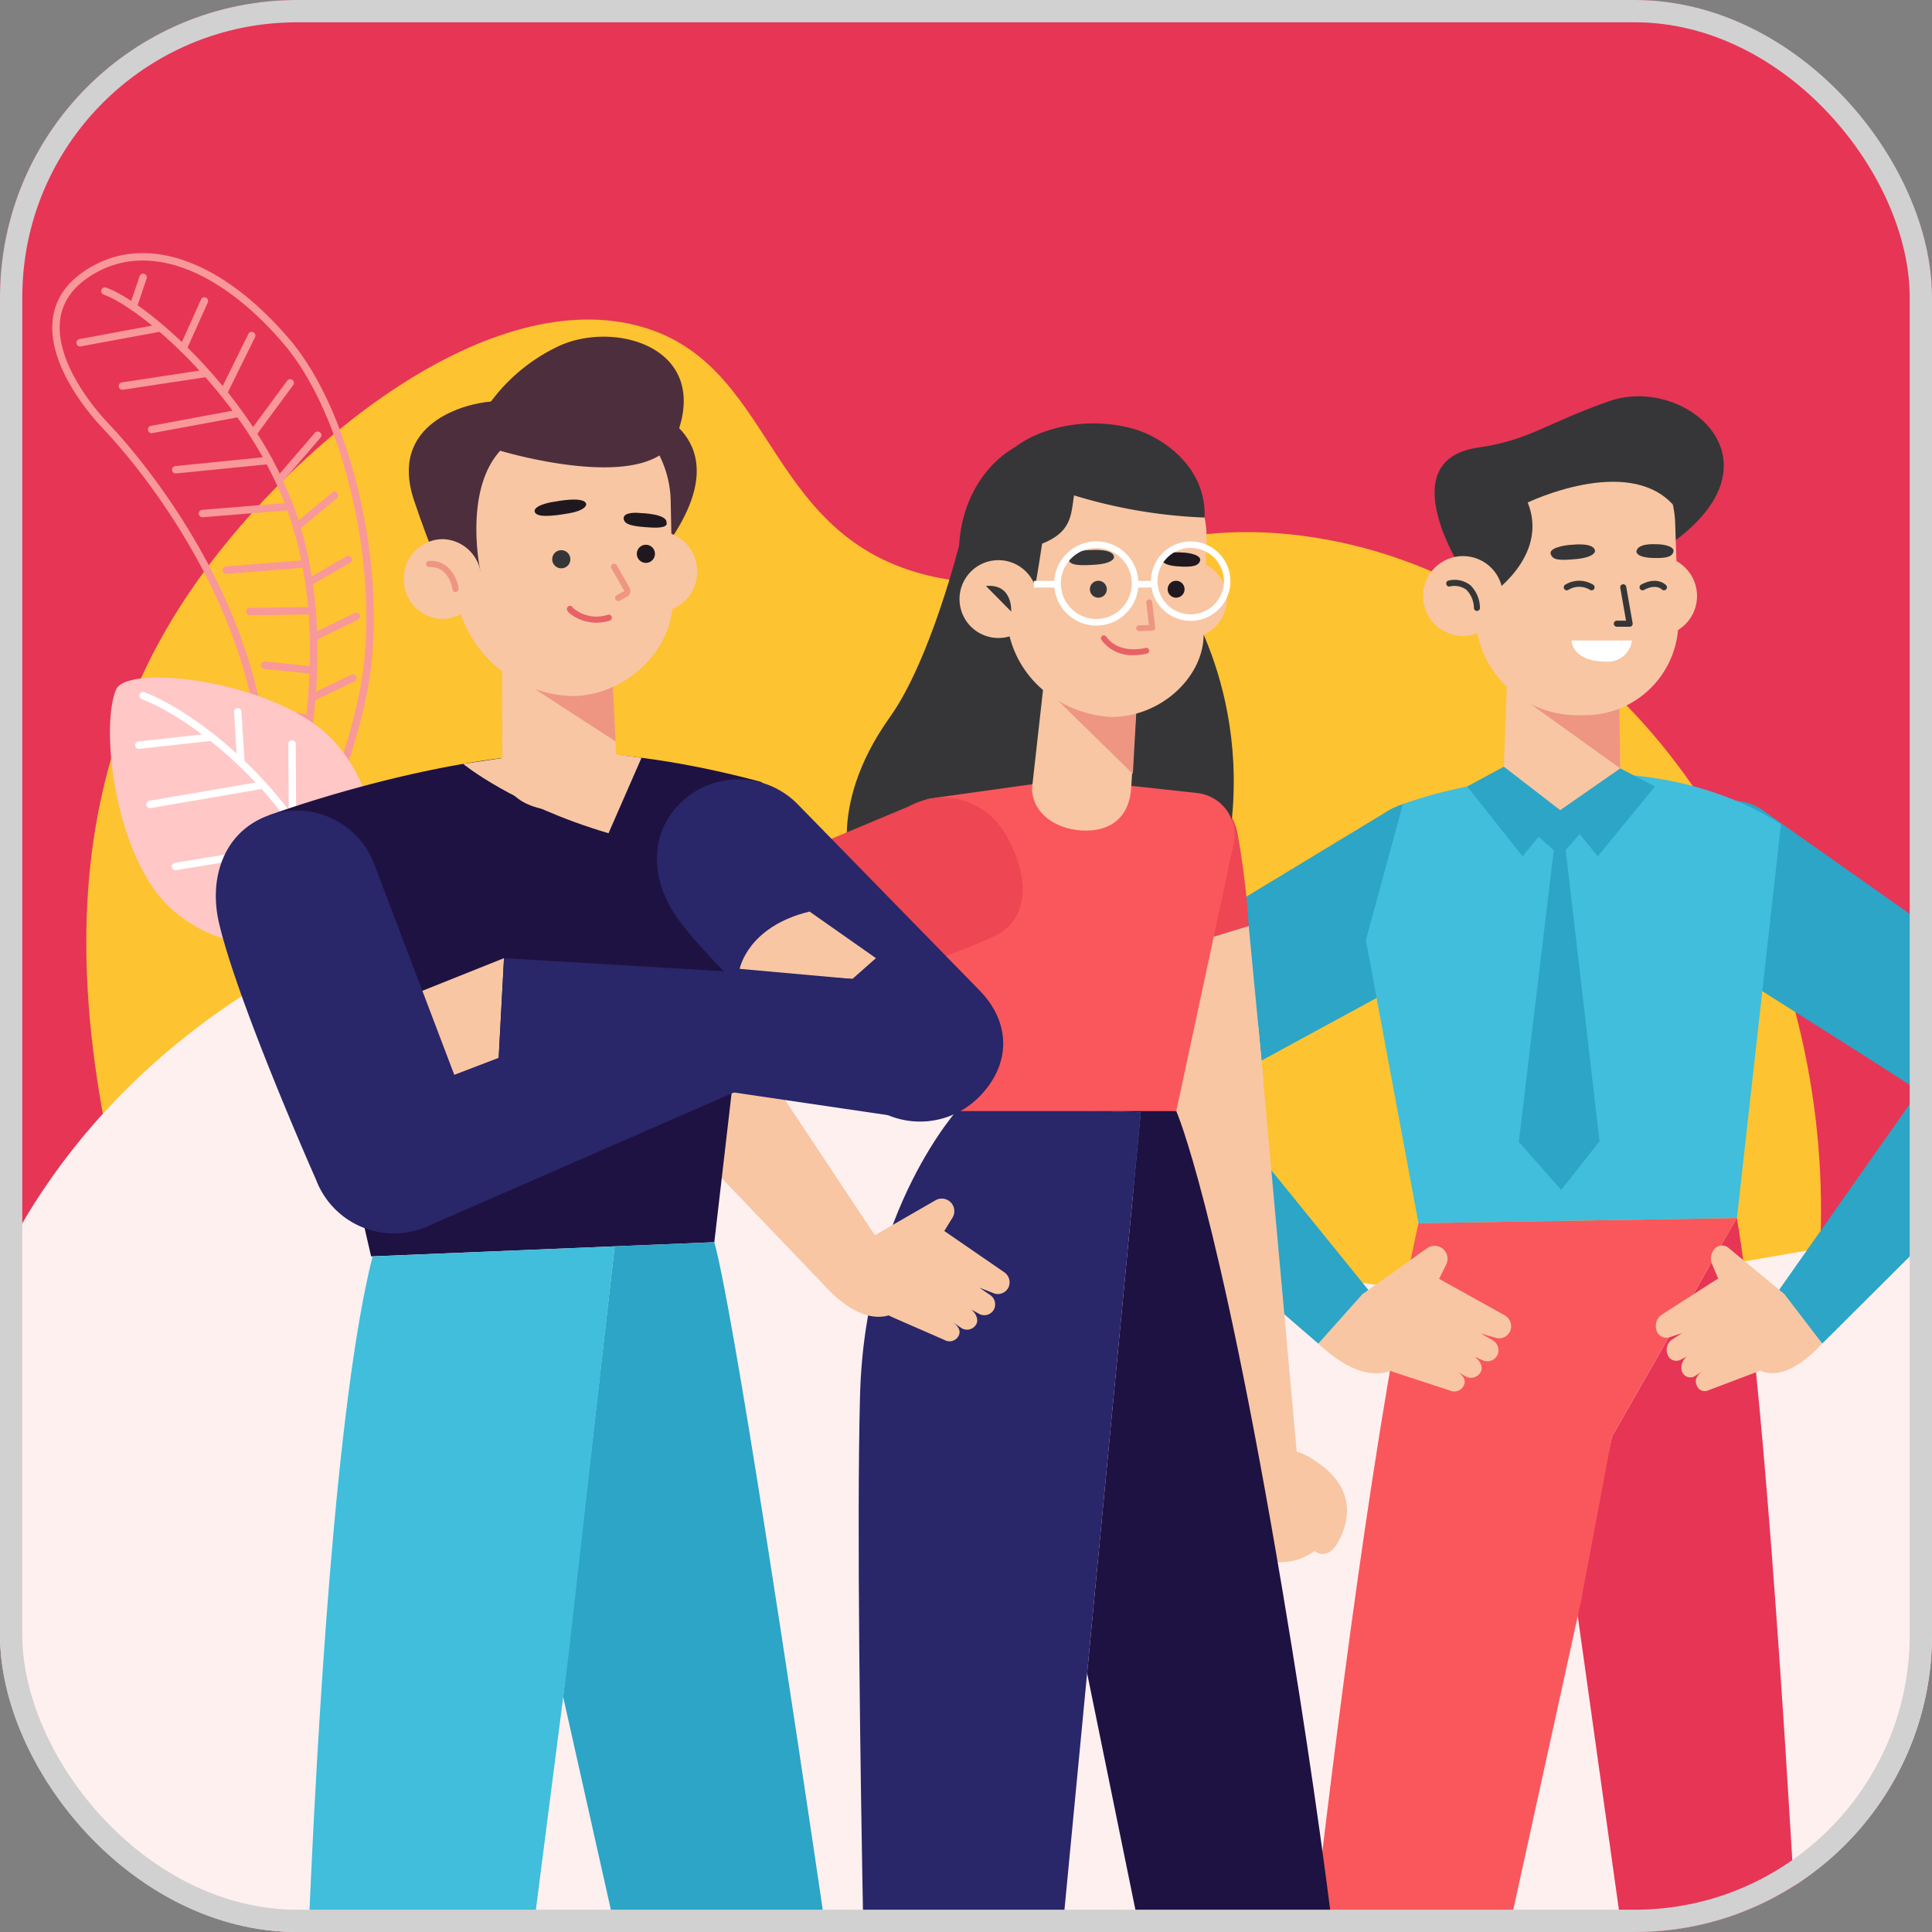 <svg xmlns="http://www.w3.org/2000/svg" xmlns:xlink="http://www.w3.org/1999/xlink" width="260" height="260" viewBox="0 0 260 260"><rect x="0" y="0" width="260" height="260" fill="#808080" stroke="none"/><defs><clipPath id="a"><rect width="260" height="260" rx="40" transform="translate(-485.418 1149.357)" fill="none"/></clipPath></defs><g transform="translate(-139 -1032)"><g transform="translate(624.418 -117.357)"><g clip-path="url(#a)"><rect width="260" height="260" rx="40" transform="translate(-485.418 1149.357)" fill="#e73555"/><path d="M-399.8,1193.14c-20.815-5.249-47.325,17-60.178,36.005-23.343,34.52-11.89,73.515-3.5,102.1,5.4,18.4,11.814,40.121,27.655,44.031,18.112,4.471,32.447-17.792,47.231-11.877,13.392,5.359,6.365,25.522,21.44,38.527,17.621,15.2,51.713,8.781,71.156.29,38.458-16.794,50.03-54.976,52.824-66.336,9.228-37.523-4.6-81.032-35.423-101.677-5.175-3.466-15.493-10.378-30.493-12.593-24.852-3.67-34.253,9.73-52.094,5.024C-382.9,1220.905-381.042,1197.871-399.8,1193.14Z" fill="#fdc331"/><path d="M-486.461,1321.874c20.56-45.955,79.383-64.957,113.74-50.327,20.662,8.8,17.328,23.307,39.256,38.249,49.578,33.782,110.979-10.169,128.838,12.581,16.532,21.061-11.545,89.989-57.877,106.191-37.6,13.15-56.79-19.076-118.269-12.078-44.555,5.071-56.07,24.453-77.505,15.1C-488.185,1418.535-505.137,1363.618-486.461,1321.874Z" fill="#fff0f0"/><path d="M-273.363,1364.9l6.508,46.462h23.309c-1.677-30.023-4.729-77.78-8.124-98.093l-16.809,29.393Z" fill="#e73555"/><path d="M-294.524,1313.968c-5.763,25.9-11.211,69.137-14.436,97.4h26.094l10.2-46.462,4.183-22.238,16.809-29.393Z" fill="#f9575c"/><path d="M-285.958,1260.837a9.879,9.879,0,0,0-13.27-1.992l-41.545,25.162a10.635,10.635,0,0,0-3.009,14.469h0c3.315,5.25,7.5,6.326,12.463,2.6,4.4-3.3,43.183-23.587,46.367-25.986C-280.5,1271.741-282.478,1265.184-285.958,1260.837Z" fill="#2ca5c6"/><path d="M-300.632,1323.74l-29.613-36.535a8.858,8.858,0,0,0-12.814-.326h0c-3.622,3.608-2.7,10.616,1.134,14l33.914,29.3Z" fill="#2ca5c6"/><path d="M-282.963,1326.343l-8.784-4.886.952-1.933a1.738,1.738,0,0,0-.407-2.071,1.74,1.74,0,0,0-2.162-.116l-8.707,6.182-5.94,6.66c4.682,4.322,7.845,4.388,9.7,3.654.21.079.417.164.631.234l7.362,2.412a1.417,1.417,0,0,0,1.851-.594c.263-.476.378-1.251-1.027-2.032l1.4.781a1.475,1.475,0,0,0,1.941-.649c.343-.621-.018-1.472-.839-2.051l1.081.471a1.512,1.512,0,0,0,2.059-.814,1.568,1.568,0,0,0-.748-1.912l-1.552-.86,1.862.525a1.64,1.64,0,0,0,2.153-.984A1.7,1.7,0,0,0-282.963,1326.343Z" fill="#f8c6a3"/><path d="M-259.054,1260.781c2.793-4.02,7.783-4.876,11.457-1.965l35.8,25.245c4.081,3.235,5.214,9.636,2.563,14.475h0c-2.872,5.243-6.482,6.311-10.761,2.577-3.794-3.311-37.214-23.673-39.957-26.079C-263.786,1271.675-262.068,1265.122-259.054,1260.781Z" fill="#2ca5c6"/><path d="M-246.536,1323.714l25.642-36.476a6.949,6.949,0,0,1,11.059-.3h0c3.117,3.615,2.3,10.622-1.011,14l-29.338,29.228Z" fill="#2ca5c6"/><path d="M-261.791,1326.281l7.592-4.869-.818-1.934a1.939,1.939,0,0,1,.357-2.071,1.345,1.345,0,0,1,1.866-.111l7.5,6.2,5.111,6.672c-4.051,4.313-6.78,4.373-8.377,3.635-.181.078-.36.163-.545.233l-6.359,2.4a1.146,1.146,0,0,1-1.6-.6c-.226-.477-.324-1.252.891-2.03l-1.215.778a1.194,1.194,0,0,1-1.673-.653,1.806,1.806,0,0,1,.729-2.049l-.934.469a1.247,1.247,0,0,1-1.775-.818,1.683,1.683,0,0,1,.649-1.911l1.342-.857-1.608.522a1.37,1.37,0,0,1-1.856-.989A1.822,1.822,0,0,1-261.791,1326.281Z" fill="#f8c6a3"/><path d="M-296.63,1257.587s10.363-4.125,25.978-4.125,24.905,6.852,24.905,6.852l-5.923,52.957-42.854.7-7.084-38.092Z" fill="#40bedb"/><path d="M-288.539,1226.292s-9.8-14.968,2-16.694c7.049-1.03,9.082-3.241,17.7-6.259,9.973-3.491,23.691,7.671,8.9,18.736l-23.114-5.031Z" fill="#363638"/><circle cx="5.375" cy="5.375" r="5.375" transform="translate(-270.014 1229.568) rotate(-45)" fill="#f8c6a3"/><path d="M-267.615,1236.207l.265,18.464c.041,5.192-3.521,5.581-8.632,5.581h0c-4.362,0-6.577-1.576-7.118-5.9l.719-19.629Z" fill="#f8c6a3"/><path d="M-267.371,1252.762l-12.13-8.7,11.965-3.437Z" fill="#ee9681"/><path d="M-273.168,1245.607h1.041a12.577,12.577,0,0,0,12.57-12.99l-.425-12.906a13.11,13.11,0,0,0-13.1-12.68h0c-7.241,0-14.38,5.87-14.38,13.111l.621,12.452A13.694,13.694,0,0,0-273.168,1245.607Z" fill="#f8c6a3"/><path d="M-266.108,1233.7h-1.723a.407.407,0,0,1-.407-.407.407.407,0,0,1,.407-.407h1.238l-.777-4.424a.407.407,0,0,1,.33-.472.409.409,0,0,1,.472.331l.861,4.9a.406.406,0,0,1-.089.333A.407.407,0,0,1-266.108,1233.7Z" fill="#363638"/><path d="M-273.736,1222.66s2.9-.34,2.968.866c0,0,.024.817-2.508,1.064s-3.2.079-3.454-.681S-275.1,1222.713-273.736,1222.66Z" fill="#363638"/><path d="M-262.628,1222.594s-2.408-.172-2.568.967c0,0-.089.771,2.018.875s2.782-.192,2.96-.818C-260.015,1222.908-261.486,1222.574-262.628,1222.594Z" fill="#363638"/><path d="M-265.8,1235.55h-8.121s-.022,2.842,4.7,2.849A3.261,3.261,0,0,0-265.8,1235.55Z" fill="#fff"/><path d="M-274.566,1228.8a.407.407,0,0,1-.359-.214.408.408,0,0,1,.165-.552,3.586,3.586,0,0,1,3.771.029.408.408,0,0,1,.09.569.406.406,0,0,1-.568.091,2.789,2.789,0,0,0-2.906.028A.407.407,0,0,1-274.566,1228.8Z" fill="#363638"/><path d="M-264.366,1228.8a.408.408,0,0,1-.359-.214.407.407,0,0,1,.165-.552c2.17-1.171,3.317.03,3.365.082a.408.408,0,0,1-.023.576.407.407,0,0,1-.572-.019c-.041-.04-.8-.775-2.383.078A.407.407,0,0,1-264.366,1228.8Z" fill="#363638"/><path d="M-285.122,1229.617s8.254-5.249,5.3-12.636c0,0,13.379-6.455,19.527.271l1.647-8.6-10.565-4.273-16.545,6.528-4.27,6.377,1.435,8.23Z" fill="#363638"/><circle cx="5.375" cy="5.375" r="5.375" transform="translate(-295.564 1232.463) rotate(-67.383)" fill="#f8c6a3"/><path d="M-286.656,1231.574a.408.408,0,0,1-.408-.407,3.585,3.585,0,0,0-1-2.427,2.688,2.688,0,0,0-2.254-.455.4.4,0,0,1-.468-.336.407.407,0,0,1,.335-.468,3.448,3.448,0,0,1,2.917.64,4.355,4.355,0,0,1,1.283,3.046.408.408,0,0,1-.406.407Z" fill="#363638"/><path d="M-279.762,1260.619l4.306,3.98,4.783-5.463-4.783-.751Z" fill="#2ca5c6"/><path d="M-276.316,1263.782l-4.706,39.236,5.7,6.468,5.16-6.545-4.57-39.32Z" fill="#2ca5c6"/><path d="M-283.034,1252.532l7.578,5.853-5.058,6.214-7.456-9.4Z" fill="#2ca5c6"/><path d="M-267.371,1252.762l-8.085,5.623,5.058,6.214,7.692-9.4Z" fill="#2ca5c6"/><path d="M-332.75,1264.112a7.062,7.062,0,0,1,5.091-8.131,7.06,7.06,0,0,1,8.715,5.166,106.244,106.244,0,0,1,1.573,12.837l-14.535,4.436Z" fill="#ee4652"/><path d="M-331.906,1278.42l14.535-4.436L-315.45,1294a6.818,6.818,0,0,1-5.993,7.35l-.132.019h0a7.6,7.6,0,0,1-8.627-6.1Z" fill="#f8c6a3"/><path d="M-310.41,1350.268l-5.658-62.707s-2.648.629-6.217,1.2h0a6.333,6.333,0,0,0-5.177,7.648l9.317,53.994Z" fill="#f8c6a3"/><path d="M-320.15,1349.217a7.6,7.6,0,0,1,9.852-4.292,7.6,7.6,0,0,1,4.292,9.853,7.6,7.6,0,0,1-9.853,4.292A7.6,7.6,0,0,1-320.15,1349.217Z" fill="#f8c6a3"/><path d="M-308.863,1357.811s2.026,2.21,3.765-1.378,1.677-8.162-5.2-11.508Z" fill="#f8c6a3"/><path d="M-356.264,1222.434l29.873,6.771s11.1,15.74,5.359,38.251h-49.525s-4.042-9.063,4.908-21.609c5.5-7.709,9.385-23.413,9.385-23.413" fill="#363638"/><path d="M-339.12,1374.518l7.52,36.846h25.823c-1.489-12.159-3.711-28.035-7.005-47.691-8.756-52.238-14.337-64.792-14.337-64.792l-19.438-3.492-2.146,3.135,16.811.524Z" fill="#1e1242"/><path d="M-348.7,1298.524l-7.505-.234s-12.808,13.663-13.476,38.939c-.445,16.862.017,49.556.486,74.135h26.549l3.529-36.846,7.228-75.47Z" fill="#292669"/><path d="M-444.414,1264.115a77.128,77.128,0,0,0,7.748-20.93c3.252-14.676-1.247-37.423-10.23-47.919s-19.355-14.384-27.188-8.8-1.913,15.18,3.063,20.411,25.832,29.97,20.312,57.639" fill="none" stroke="#f99898" stroke-linecap="round" stroke-linejoin="round" stroke-width="1"/><path d="M-471.308,1188.532c5.05,1.747,18.892,13.478,24.684,28.417,8.317,21.456-1.125,47.436-1.125,47.436" fill="none" stroke="#f99898" stroke-linecap="round" stroke-linejoin="round" stroke-width="1"/><line y1="1.991" x2="10.728" transform="translate(-474.635 1193.49)" fill="none" stroke="#f99898" stroke-linecap="round" stroke-linejoin="round" stroke-width="1"/><line y1="1.703" x2="11.208" transform="translate(-468.944 1199.608)" fill="none" stroke="#f99898" stroke-linecap="round" stroke-linejoin="round" stroke-width="1"/><line y1="2.139" x2="11.54" transform="translate(-465.014 1205.017)" fill="none" stroke="#f99898" stroke-linecap="round" stroke-linejoin="round" stroke-width="1"/><line x1="12.522" y2="1.255" transform="translate(-461.767 1211.32)" fill="none" stroke="#f99898" stroke-linecap="round" stroke-linejoin="round" stroke-width="1"/><line x1="11.768" y2="0.95" transform="translate(-458.179 1217.516)" fill="none" stroke="#f99898" stroke-linecap="round" stroke-linejoin="round" stroke-width="1"/><line x1="10.587" y2="0.855" transform="translate(-454.985 1225.236)" fill="none" stroke="#f99898" stroke-linecap="round" stroke-linejoin="round" stroke-width="1"/><line x1="8.407" y2="0.128" transform="translate(-451.789 1231.537)" fill="none" stroke="#f99898" stroke-linecap="round" stroke-linejoin="round" stroke-width="1"/><line x1="6.566" y1="0.67" transform="translate(-449.808 1238.877)" fill="none" stroke="#f99898" stroke-linecap="round" stroke-linejoin="round" stroke-width="1"/><line x1="5.584" y1="1.187" transform="translate(-449.319 1244.943)" fill="none" stroke="#f99898" stroke-linecap="round" stroke-linejoin="round" stroke-width="1"/><line y1="2.651" x2="5.524" transform="translate(-443.455 1240.611)" fill="none" stroke="#f99898" stroke-linecap="round" stroke-linejoin="round" stroke-width="1"/><line y1="2.814" x2="5.743" transform="translate(-443.225 1232.306)" fill="none" stroke="#f99898" stroke-linecap="round" stroke-linejoin="round" stroke-width="1"/><line y1="3.023" x2="5.27" transform="translate(-443.825 1224.672)" fill="none" stroke="#f99898" stroke-linecap="round" stroke-linejoin="round" stroke-width="1"/><line y1="4.268" x2="5.149" transform="translate(-445.539 1216.012)" fill="none" stroke="#f99898" stroke-linecap="round" stroke-linejoin="round" stroke-width="1"/><line y1="6.386" x2="2.866" transform="translate(-460.777 1189.862)" fill="none" stroke="#f99898" stroke-linecap="round" stroke-linejoin="round" stroke-width="1"/><line y1="7.711" x2="3.797" transform="translate(-455.346 1194.518)" fill="none" stroke="#f99898" stroke-linecap="round" stroke-linejoin="round" stroke-width="1"/><line y1="6.82" x2="5.022" transform="translate(-451.387 1200.884)" fill="none" stroke="#f99898" stroke-linecap="round" stroke-linejoin="round" stroke-width="1"/><line y1="6.061" x2="5.228" transform="translate(-447.892 1207.932)" fill="none" stroke="#f99898" stroke-linecap="round" stroke-linejoin="round" stroke-width="1"/><line y1="3.957" x2="1.329" transform="translate(-467.489 1186.679)" fill="none" stroke="#f99898" stroke-linecap="round" stroke-linejoin="round" stroke-width="1"/><path d="M-442.047,1276.02c-4.279.272-12.561,2.417-20.185-4.24s-9.771-24.346-7.578-29.6c1.533-3.67,22.038-1.14,29.352,6.937S-432.33,1271.357-442.047,1276.02Z" fill="#ffc7c6"/><path d="M-466.157,1242.979c7.893,3.008,23.148,15.541,25.986,29.967" fill="none" stroke="#fff" stroke-linecap="round" stroke-miterlimit="10" stroke-width="1"/><line y1="1.082" x2="9.786" transform="translate(-466.736 1248.555)" fill="none" stroke="#fff" stroke-linecap="round" stroke-miterlimit="10" stroke-width="1"/><line x2="0.432" y2="6.826" transform="translate(-453.428 1245.148)" fill="none" stroke="#fff" stroke-linecap="round" stroke-miterlimit="10" stroke-width="1"/><line y1="2.616" x2="15.199" transform="translate(-465.23 1254.998)" fill="none" stroke="#fff" stroke-linecap="round" stroke-miterlimit="10" stroke-width="1"/><line x2="0.065" y2="10.289" transform="translate(-446.121 1249.476)" fill="none" stroke="#fff" stroke-linecap="round" stroke-miterlimit="10" stroke-width="1"/><line y1="2.904" x2="17.75" transform="translate(-461.8 1263.058)" fill="none" stroke="#fff" stroke-linecap="round" stroke-miterlimit="10" stroke-width="1"/><path d="M-341.561,1254.2l-18.487,2.586a3.817,3.817,0,0,0-3.23,4.445l6.406,37.652h29.753l7.761-36.166a5.673,5.673,0,0,0-4.97-6.64Z" fill="#f9575c"/><path d="M-376.105,1263.324l6.71,18.576s-20.759,6.986-25.322,9.772c-5.145,3.143-9.087,1.717-11.807-3.663h0a10.327,10.327,0,0,1,4.241-13.71Z" fill="#f9a9a3"/><path d="M-363.127,1257.884a9.592,9.592,0,0,1,12.644,3.148c2.964,4.522,4.268,11.043-.34,13.873-3.3,2.026-18.572,6.995-18.572,6.995l-6.71-18.576Z" fill="#ee4652"/><path d="M-367.14,1316.406l-25.26-38.046a8.6,8.6,0,0,0-12.357-1.5h0c-3.834,3.155-3.585,10.015-.194,13.641l30.086,31.445Z" fill="#f8c6a3"/><path d="M-350.3,1320.55l-8.041-5.533,1.1-1.781a1.689,1.689,0,0,0-.2-2.04,1.689,1.689,0,0,0-2.08-.311l-8.986,5.174-6.355,5.891c4.128,4.609,7.178,4.965,9.036,4.426.2.095.388.2.588.284l6.894,3.009a1.377,1.377,0,0,0,1.845-.4c.3-.436.481-1.175-.806-2.059l1.287.884a1.43,1.43,0,0,0,1.935-.448c.39-.569.119-1.425-.621-2.06l1,.555a1.467,1.467,0,0,0,2.065-.6,1.522,1.522,0,0,0-.546-1.917l-1.422-.974,1.752.679a1.593,1.593,0,0,0,2.172-.753A1.652,1.652,0,0,0-350.3,1320.55Z" fill="#f8c6a3"/><path d="M-330.781,1229.615a5.236,5.236,0,0,0,4.86,5.588,5.237,5.237,0,0,0,5.587-4.861,5.237,5.237,0,0,0-4.86-5.587A5.237,5.237,0,0,0-330.781,1229.615Z" fill="#f8c6a3"/><path d="M-338.642,1210.524c.664-1.162-.189-3.338-.189-3.338-6.549,0-12.2,2.1-15.456,8.084-4.788,8.8-1.311,22.421,9.957,26.563,10.814,3.976,5.055-30.2,5.055-30.2Z" fill="#363638"/><path d="M-332.467,1244.006l-.724,11.389c-.246,4-2.843,5.986-6.778,5.713h0c-3.358-.234-6.393-2.187-6.578-5.549l2-17.868Z" fill="#f8c6a3"/><path d="M-332.965,1253.5l-13.313-13.032,13.909,2.372Z" fill="#ee9681"/><path d="M-335.932,1245.846h0c6.728.02,12.284-5.278,12.485-10.772l.4-12.966a12.773,12.773,0,0,0-11.878-13.209h0c-5.169-.36-14.553,7.321-14.862,11.77l-.2,10.431C-350.154,1239.168-343.982,1245.286-335.932,1245.846Z" fill="#f8c6a3"/><path d="M-338.861,1207.2c.033-.005.061-.011.094-.015C-338.767,1207.187-338.806,1207.192-338.861,1207.2Z" fill="#f7de9e"/><path d="M-323.314,1219.009c.28-6.767-5.647-11-10.093-12.081a20.182,20.182,0,0,0-11.175.428c-4.3,1.443-8.949,4.65-5.781,11.7-2.076,1.026-3.924,2.2-3.924,2.2l7.74,9.267s.561-2.551,1.369-8c4.039-1.6,3.887-3.955,4.3-6.5A68.914,68.914,0,0,0-323.314,1219.009Z" fill="#363638"/><path d="M-356.277,1229.615a5.238,5.238,0,0,0,4.861,5.588,5.238,5.238,0,0,0,5.587-4.861,5.238,5.238,0,0,0-4.86-5.587A5.238,5.238,0,0,0-356.277,1229.615Z" fill="#f8c6a3"/><path d="M-349.336,1231.659s.264-3.787-3.4-3.443Z" fill="#363638"/><path d="M-332.122,1234.3a.4.4,0,0,1-.394-.38.393.393,0,0,1,.379-.407l1.345-.05-.363-3a.393.393,0,0,1,.343-.438.393.393,0,0,1,.439.343l.414,3.423a.392.392,0,0,1-.091.3.394.394,0,0,1-.285.138l-1.772.066Z" fill="#ee9681"/><path d="M-338.547,1223.379s3.02-.248,3.05.981c0,0,0,.833-2.637,1s-3.319-.028-3.56-.81S-339.963,1223.387-338.547,1223.379Z" fill="#363638"/><path d="M-326.386,1223.709s-2.492-.257-2.7.9c0,0-.118.782,2.064.959s2.892-.1,3.1-.732C-323.686,1224.118-325.2,1223.728-326.386,1223.709Z" fill="#20181f"/><path d="M-338.744,1228.618a1.135,1.135,0,0,0,1.1,1.171,1.134,1.134,0,0,0,1.172-1.1,1.135,1.135,0,0,0-1.1-1.171A1.134,1.134,0,0,0-338.744,1228.618Z" fill="#363638"/><path d="M-328.278,1228.618a1.135,1.135,0,0,0,1.1,1.171,1.134,1.134,0,0,0,1.172-1.1,1.135,1.135,0,0,0-1.1-1.171A1.134,1.134,0,0,0-328.278,1228.618Z" fill="#20181f"/><path d="M-332.855,1237.53a5.116,5.116,0,0,1-4.334-2.043.394.394,0,0,1,.09-.55.4.4,0,0,1,.55.091c1.771,2.472,5.25,1.534,5.285,1.523a.4.4,0,0,1,.485.273.394.394,0,0,1-.273.486A7.275,7.275,0,0,1-332.855,1237.53Z" fill="#e76266"/><rect width="2.533" height="0.891" transform="translate(-332.599 1227.533)" fill="#fff"/><rect width="3.177" height="0.891" transform="translate(-346.279 1227.533)" fill="#fff"/><path d="M-337.88,1233.546a5.673,5.673,0,0,1-5.667-5.667,5.673,5.673,0,0,1,5.667-5.667,5.673,5.673,0,0,1,5.667,5.667A5.673,5.673,0,0,1-337.88,1233.546Zm0-10.443a4.781,4.781,0,0,0-4.776,4.776,4.781,4.781,0,0,0,4.776,4.776,4.781,4.781,0,0,0,4.776-4.776A4.781,4.781,0,0,0-337.88,1223.1Z" fill="#fff"/><path d="M-325.178,1232.91a5.352,5.352,0,0,1-5.346-5.346,5.352,5.352,0,0,1,5.346-5.346,5.352,5.352,0,0,1,5.346,5.346A5.352,5.352,0,0,1-325.178,1232.91Zm0-9.814a4.473,4.473,0,0,0-4.467,4.468,4.472,4.472,0,0,0,4.467,4.468,4.472,4.472,0,0,0,4.467-4.468A4.473,4.473,0,0,0-325.178,1223.1Z" fill="#fff"/><path d="M-449.166,1259.058s20.931-7.737,39.425-8.362c0,0,9.842-.624,26.542,3.831a1.277,1.277,0,0,1,.937,1.376l-7.025,60.624-46.188,1.91Z" fill="#1e1242"/><path d="M-428.29,1314.563l47.918-20.93-30.571-4.737-18.018,6.9Z" fill="#292669"/><path d="M-455.947,1273.555c2.535,10.852,13.057,34.554,13.057,34.554a11.2,11.2,0,0,0,14.6,6.453h0a11.2,11.2,0,0,0,6.346-14.386l-13.11-34.534a11.171,11.171,0,0,0-15.26-6.115h0C-455.551,1262.029-457.268,1267.9-455.947,1273.555Z" fill="#292669"/><path d="M-394.041,1273.211c6.663,8.933,24.412,23.7,24.412,23.7a11.2,11.2,0,0,0,15.962.076h0c4.316-4.342,4.344-9.973.064-14.351l-24.453-25.036a11.17,11.17,0,0,0-16.431.5h0C-398.287,1262.488-397.512,1268.558-394.041,1273.211Z" fill="#292669"/><path d="M-385.878,1279.74s1.052-5.693,9.407-7.71l8.932,6.272-3.169,2.8Z" fill="#f8c6a3"/><path d="M-417.592,1278.3l-10.987,4.395,4.294,11.311,5.978-2.29Z" fill="#f8c6a3"/><path d="M-417.592,1278.3l60.851,3.628-3.732,18.305-57.835-8.518Z" fill="#292669"/><path d="M-419.346,1203.4c-3.174.211-13.926,2.745-10.328,13.373,4.351,12.854,6.5,14.492,6.5,14.492l-.364-19.113Z" fill="#4d2e3c"/><path d="M-398.368,1204.311s12.565,3.68,3.313,17.5L-407.8,1207.4Z" fill="#4d2e3c"/><path d="M-402.109,1226.157a5.369,5.369,0,0,0,5.163,5.531,5.311,5.311,0,0,0,5.341-5.312,5.369,5.369,0,0,0-5.163-5.532A5.312,5.312,0,0,0-402.109,1226.157Z" fill="#f8c6a3"/><path d="M-403.19,1237.239l.711,14.114c.249,4.767-2.5,6.915-7.044,7.1h0c-3.882.155-8.238-1.513-8.278-5.724l-.075-21.411Z" fill="#f8c6a3"/><path d="M-402.562,1249.149l-16.431-10.671c-.474-4.046,15.76-2.632,15.76-2.632Z" fill="#ee9681"/><path d="M-407.97,1243.028h0c7.389-.353,13.185-6.672,13.089-12.914l-.273-13.056a14.339,14.339,0,0,0-13.807-14.315h0c-7.756-.161-15.51,6.171-15.641,14.178l.336,10.172A16.275,16.275,0,0,0-407.97,1243.028Z" fill="#f8c6a3"/><path d="M-410.671,1216.854s3.988-.8,4.145.365c0,0,.085.788-2.314,1.213s-4.293.565-4.6-.151S-411.969,1217.005-410.671,1216.854Z" fill="#20181f"/><path d="M-399.143,1218.406s3.524.1,3.419,1.27c0,0,.448.8-1.986.676s-3.634-.36-3.77-1.126S-400.442,1218.264-399.143,1218.406Z" fill="#20181f"/><path d="M-405.15,1233.152a5.729,5.729,0,0,1-3.414-1.107c-.574-.437-.568-.656-.564-.761a.432.432,0,0,1,.428-.4.414.414,0,0,1,.376.268,4.857,4.857,0,0,0,4.706.936.418.418,0,0,1,.52.275.416.416,0,0,1-.275.52A6,6,0,0,1-405.15,1233.152Z" fill="#e76266"/><path d="M-399.717,1223.917a1.22,1.22,0,0,0,1.248,1.19,1.22,1.22,0,0,0,1.19-1.248,1.219,1.219,0,0,0-1.248-1.19A1.219,1.219,0,0,0-399.717,1223.917Z" fill="#20181f"/><path d="M-411.1,1224.544a1.221,1.221,0,0,0,1.142,1.293,1.22,1.22,0,0,0,1.293-1.142,1.22,1.22,0,0,0-1.142-1.293A1.221,1.221,0,0,0-411.1,1224.544Z" fill="#363638"/><path d="M-402.227,1230.241a.416.416,0,0,1-.365-.216.417.417,0,0,1,.166-.565l.988-.54a.077.077,0,0,0,0-.084l-1.7-3a.415.415,0,0,1,.157-.566.413.413,0,0,1,.566.157l1.69,2.983a.908.908,0,0,1-.185,1.163.382.382,0,0,1-.071.05l-1.045.571A.406.406,0,0,1-402.227,1230.241Zm1.044-.987h0Z" fill="#ee9681"/><path d="M-420.776,1226.213s-2.31-10.746,2.676-16.2c0,0,20.585,6.24,23.768-2.132,4.518-11.881-8.525-15.453-15.975-11.906a24.163,24.163,0,0,0-9.039,7.423s-14.04,3.045-6.436,18.512Z" fill="#4d2e3c"/><path d="M-431.071,1227.174a5.317,5.317,0,0,0,5.113,5.478,5.26,5.26,0,0,0,5.289-5.261,5.316,5.316,0,0,0-5.113-5.477A5.259,5.259,0,0,0-431.071,1227.174Z" fill="#f8c6a3"/><path d="M-424.116,1229.025a.417.417,0,0,1-.412-.358c-.018-.127-.471-3.128-3.12-3a.417.417,0,0,1-.435-.395.415.415,0,0,1,.4-.435c2.707-.149,3.8,2.371,3.984,3.713a.416.416,0,0,1-.354.468A.4.4,0,0,1-424.116,1229.025Z" fill="#ee9681"/><path d="M-417.592,1251.338l-5.494.821s6.627,5.5,19.559,9.333l4.442-10.154-7.662-.981Z" fill="#f8c6a3"/><path d="M-373.958,1411.364c-4.974-33.852-12.777-85.589-15.329-94.837l-13.41.557-6.931,60.648,7.537,33.632Z" fill="#2ca5c6"/><path d="M-435.279,1318.437c-4.881,19.338-7.45,62.626-8.7,92.927h30.034l5.05-39.324,6.2-54.956Z" fill="#40bedb"/><path d="M-402.7,1317.084Z" fill="none" stroke="#4d2e3c" stroke-miterlimit="10" stroke-width="1"/></g></g><g transform="translate(139 1032)" fill="none" stroke="#d1d1d1" stroke-width="3"><rect width="260" height="260" rx="40" stroke="none"/><rect x="1.5" y="1.5" width="257" height="257" rx="38.5" fill="none"/></g></g></svg>